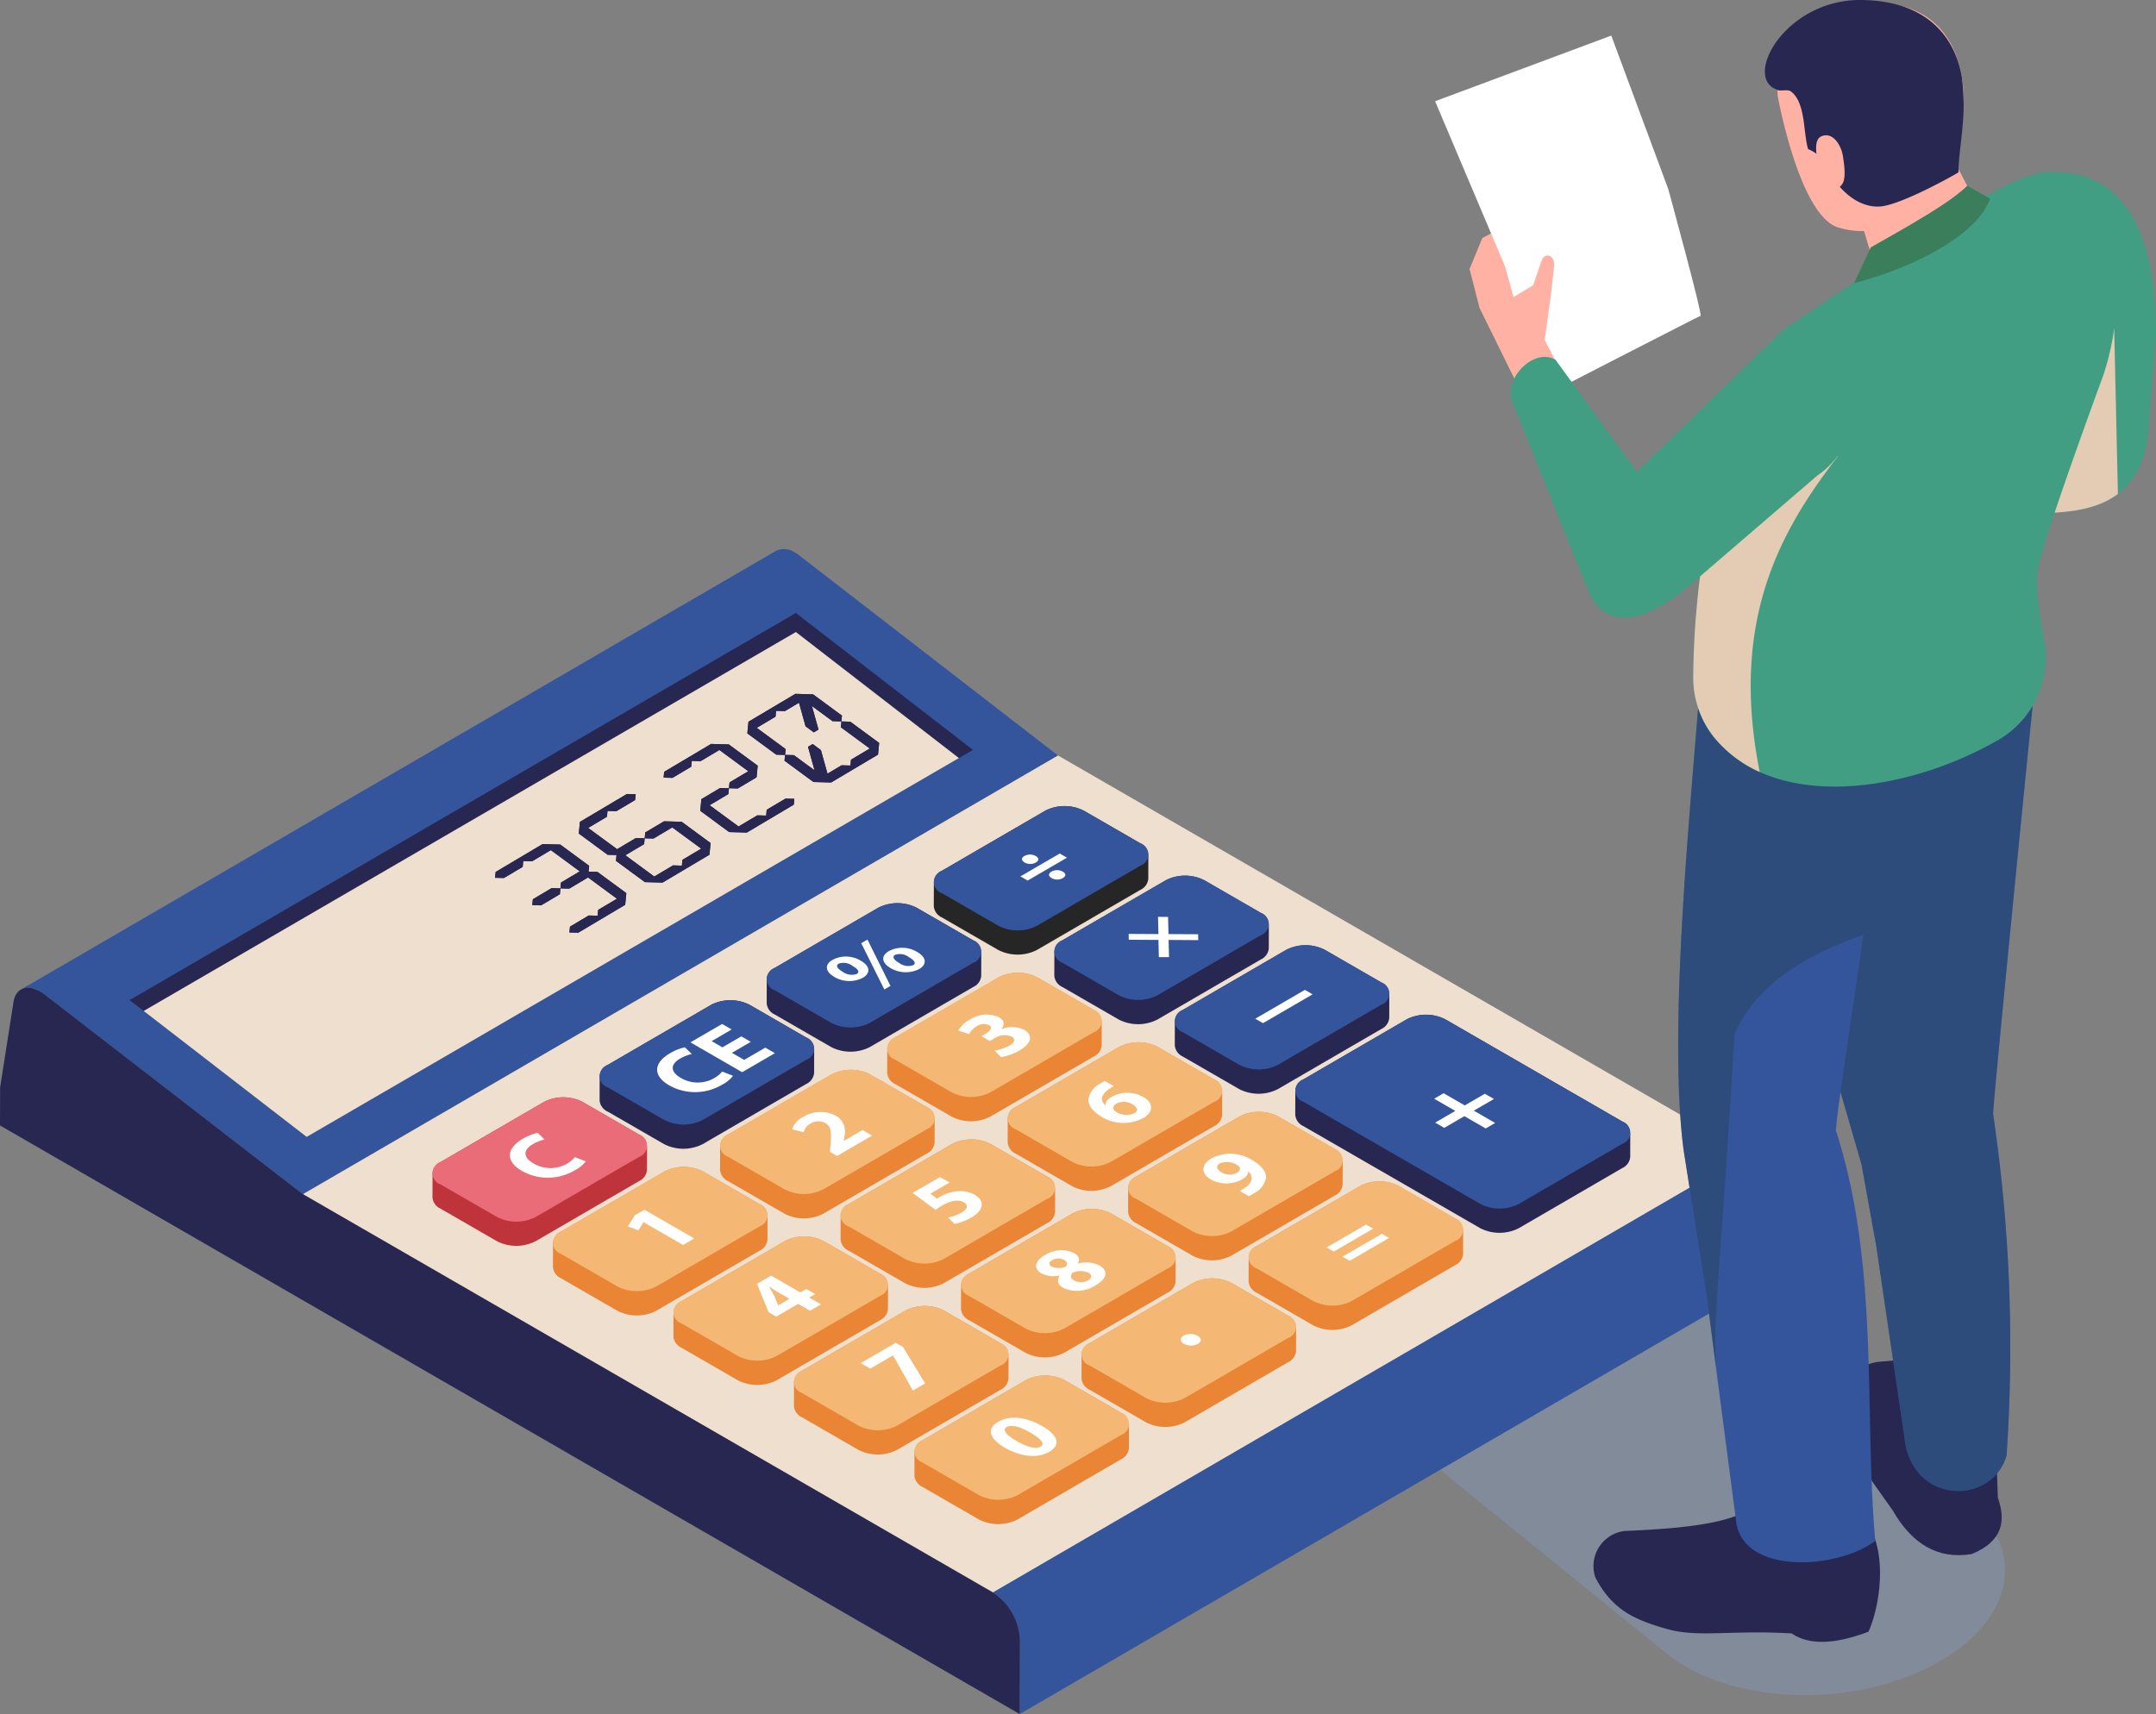 <svg id="Grupo_1072155" data-name="Grupo 1072155" xmlns="http://www.w3.org/2000/svg" xmlns:xlink="http://www.w3.org/1999/xlink" width="235.651" height="187.395" viewBox="0 0 235.651 187.395">
  <rect x="0" y="0" width="235.651" height="187.395" fill="#808080" stroke="none"/>
  <defs>
    <clipPath id="clip-path">
      <rect id="Rectángulo_293751" data-name="Rectángulo 293751" width="235.651" height="187.395" fill="none"/>
    </clipPath>
    <clipPath id="clip-path-3">
      <rect id="Rectángulo_293736" data-name="Rectángulo 293736" width="69.881" height="48.969" fill="none"/>
    </clipPath>
    <clipPath id="clip-path-4">
      <rect id="Rectángulo_293746" data-name="Rectángulo 293746" width="9.584" height="20.224" fill="none"/>
    </clipPath>
    <clipPath id="clip-path-5">
      <rect id="Rectángulo_293747" data-name="Rectángulo 293747" width="26.165" height="88.302" fill="none"/>
    </clipPath>
    <clipPath id="clip-path-6">
      <rect id="Rectángulo_293748" data-name="Rectángulo 293748" width="38.148" height="77.998" fill="none"/>
    </clipPath>
    <clipPath id="clip-path-7">
      <rect id="Rectángulo_293749" data-name="Rectángulo 293749" width="15.818" height="38.211" fill="none"/>
    </clipPath>
  </defs>
  <g id="Grupo_877509" data-name="Grupo 877509" clip-path="url(#clip-path)">
    <g id="Grupo_877508" data-name="Grupo 877508">
      <g id="Grupo_877507" data-name="Grupo 877507" clip-path="url(#clip-path)">
        <g id="Grupo_1072314" data-name="Grupo 1072314" transform="translate(149.279 136.361)" opacity="0.5" style="mix-blend-mode: multiply;isolation: isolate">
          <g id="Grupo_877468" data-name="Grupo 877468" transform="translate(0)">
            <g id="Grupo_877467" data-name="Grupo 877467" clip-path="url(#clip-path-3)">
              <path id="Trazado_258731" data-name="Trazado 258731" d="M3.887,189.363l29.047,23.545c6.618,5.364,19.382,6.041,28.511,1.512s11.166-12.549,4.548-17.913L36.947,172.961c-6.618-5.364-19.382-6.041-28.511-1.512S-2.73,184,3.887,189.363" transform="translate(0 -168.451)" fill="#8196b3"/>
            </g>
          </g>
        </g>
        <path id="Trazado_258982" data-name="Trazado 258982" d="M87.041,51.195a4.246,4.246,0,0,0-.5-.335,2.075,2.075,0,0,0-2.084-.2L1.925,98.623a2.071,2.071,0,0,1,2.084.2,4.415,4.415,0,0,1,.5.337L32.745,121l82.535-47.963Z" transform="translate(0.365 9.564)" fill="#34559c"/>
        <path id="Trazado_258983" data-name="Trazado 258983" d="M104.088,71.308l-1.536.891-71.29,41.423L13.448,99.849l-1.536-1.191,72.82-42.32Z" transform="translate(2.258 10.678)" fill="#282752"/>
        <path id="Trazado_258984" data-name="Trazado 258984" d="M102.307,71.868,31.016,113.29,13.2,99.518,84.488,58.088Z" transform="translate(2.503 11.01)" fill="#eedfcf"/>
        <path id="Trazado_258985" data-name="Trazado 258985" d="M27.834,117.4l82.535-47.964,75.419,43.544-82.535,47.963Z" transform="translate(5.275 13.161)" fill="#eedfcf"/>
        <path id="Trazado_258986" data-name="Trazado 258986" d="M173.771,106.043,91.236,154.007a6.519,6.519,0,0,1,2.952,5.113l-.012,4.023-.012,4.153L176.7,119.332l.012-4.153.012-4.024a6.519,6.519,0,0,0-2.952-5.113" transform="translate(17.293 20.099)" fill="#34559c"/>
        <path id="Trazado_258987" data-name="Trazado 258987" d="M4.374,91.181a4.511,4.511,0,0,1,.5.335l28.238,21.84L108.528,156.9a6.521,6.521,0,0,1,2.952,5.114l-.012,4.023-.012,4.153L0,105.838l.012-4.153,1.462-9.339c.239-1.524,1.487-1.982,2.9-1.166" transform="translate(0 17.206)" fill="#282752"/>
        <path id="Trazado_258988" data-name="Trazado 258988" d="M86.681,86.257l6.169,3.561a4.65,4.65,0,0,0,4.218,0l11.311-6.573a1.479,1.479,0,0,0,.866-1.211l.007-2.653a.97.97,0,0,1-.031.182,1.388,1.388,0,0,0-.853-1.414L102.2,74.59a4.649,4.649,0,0,0-4.215,0L86.675,81.165a1.474,1.474,0,0,0-.865,1.216v0L85.8,85.029a1.491,1.491,0,0,0,.879,1.229" transform="translate(16.263 14.042)" fill="#262626"/>
        <path id="Trazado_258989" data-name="Trazado 258989" d="M71.326,95.18,77.5,98.742a4.65,4.65,0,0,0,4.218,0l11.311-6.573a1.48,1.48,0,0,0,.866-1.212l.007-2.651a.971.971,0,0,1-.031.182,1.388,1.388,0,0,0-.852-1.414l-6.169-3.561a4.649,4.649,0,0,0-4.215,0L71.32,90.088a1.474,1.474,0,0,0-.865,1.216v0l-.007,2.65a1.491,1.491,0,0,0,.879,1.229" transform="translate(13.352 15.733)" fill="#282752"/>
        <path id="Trazado_258990" data-name="Trazado 258990" d="M55.972,104.1l6.169,3.561a4.652,4.652,0,0,0,4.223,0l11.307-6.571a1.486,1.486,0,0,0,.87-1.215l.007-2.653a.979.979,0,0,1-.031.184A1.386,1.386,0,0,0,77.664,96L71.5,92.434a4.652,4.652,0,0,0-4.219,0L55.97,99.008a1.484,1.484,0,0,0-.868,1.219v0l-.008,2.65a1.492,1.492,0,0,0,.879,1.229" transform="translate(10.442 17.424)" fill="#282752"/>
        <path id="Trazado_258991" data-name="Trazado 258991" d="M63.185,108.8l.007-2.651a1.075,1.075,0,0,1-.03.182,1.386,1.386,0,0,0-.853-1.413l-6.168-3.561a4.645,4.645,0,0,0-4.219,0l-11.307,6.571a1.482,1.482,0,0,0-.87,1.218v0l-.007,2.651a1.49,1.49,0,0,0,.878,1.228l6.169,3.561a4.645,4.645,0,0,0,4.223,0l11.308-6.571a1.482,1.482,0,0,0,.868-1.215" transform="translate(7.532 19.115)" fill="#bf343b"/>
        <path id="Trazado_258992" data-name="Trazado 258992" d="M96.881,88.772l0,0-.007,2.65a1.5,1.5,0,0,0,.883,1.232l6.169,3.561a4.642,4.642,0,0,0,4.215,0l11.312-6.573a1.476,1.476,0,0,0,.865-1.212l.008-2.651a1.248,1.248,0,0,1-.03.183,1.387,1.387,0,0,0-.851-1.413l-6.168-3.56a4.642,4.642,0,0,0-4.218,0L97.744,87.556a1.469,1.469,0,0,0-.864,1.216" transform="translate(18.361 15.253)" fill="#282752"/>
        <path id="Trazado_258993" data-name="Trazado 258993" d="M104.088,93.468,97.92,89.907a4.65,4.65,0,0,0-4.218,0L82.39,96.478a1.475,1.475,0,0,0-.865,1.217v0l-.007,2.651a1.5,1.5,0,0,0,.883,1.232l6.169,3.561a4.649,4.649,0,0,0,4.215,0l11.311-6.573a1.479,1.479,0,0,0,.866-1.213l.007-2.651a1.068,1.068,0,0,1-.03.183,1.383,1.383,0,0,0-.849-1.412" transform="translate(15.45 16.944)" fill="#e98535"/>
        <path id="Trazado_258994" data-name="Trazado 258994" d="M78.346,98.828,67.038,105.4a1.479,1.479,0,0,0-.867,1.219v0l-.007,2.651a1.5,1.5,0,0,0,.883,1.232l6.168,3.56a4.645,4.645,0,0,0,4.219,0l11.307-6.571a1.482,1.482,0,0,0,.87-1.215l.007-2.653a1.07,1.07,0,0,1-.03.183,1.384,1.384,0,0,0-.848-1.411l-6.169-3.561a4.652,4.652,0,0,0-4.223,0" transform="translate(12.54 18.635)" fill="#e98535"/>
        <path id="Trazado_258995" data-name="Trazado 258995" d="M74.254,115.192l.007-2.651a1.075,1.075,0,0,1-.03.182,1.385,1.385,0,0,0-.849-1.411l-6.168-3.561a4.652,4.652,0,0,0-4.223,0l-11.308,6.571a1.485,1.485,0,0,0-.868,1.219v0l-.007,2.653a1.492,1.492,0,0,0,.881,1.231l6.169,3.561a4.652,4.652,0,0,0,4.219,0l11.307-6.571a1.484,1.484,0,0,0,.87-1.216" transform="translate(9.63 20.327)" fill="#e98535"/>
        <path id="Trazado_258996" data-name="Trazado 258996" d="M107.952,95.165v0l-.007,2.653a1.493,1.493,0,0,0,.879,1.229l6.169,3.561a4.649,4.649,0,0,0,4.215,0l11.311-6.573a1.482,1.482,0,0,0,.866-1.212l.007-2.651a1.059,1.059,0,0,1-.03.181,1.385,1.385,0,0,0-.849-1.411l-6.169-3.561a4.649,4.649,0,0,0-4.215,0l-11.311,6.573a1.477,1.477,0,0,0-.865,1.217" transform="translate(20.459 16.465)" fill="#282752"/>
        <path id="Trazado_258997" data-name="Trazado 258997" d="M115.157,99.859,108.988,96.3a4.649,4.649,0,0,0-4.215,0l-11.311,6.573a1.479,1.479,0,0,0-.865,1.217v0l-.008,2.651a1.493,1.493,0,0,0,.88,1.23l6.168,3.561a4.649,4.649,0,0,0,4.215,0l11.311-6.573a1.479,1.479,0,0,0,.866-1.213l.007-2.651a1.075,1.075,0,0,1-.03.182,1.385,1.385,0,0,0-.849-1.411" transform="translate(17.549 18.156)" fill="#e98535"/>
        <path id="Trazado_258998" data-name="Trazado 258998" d="M78.114,116.888l6.169,3.561a4.65,4.65,0,0,0,4.218,0l11.308-6.571a1.486,1.486,0,0,0,.87-1.216l.007-2.651a1.007,1.007,0,0,1-.031.186,1.383,1.383,0,0,0-.848-1.414l-6.168-3.561a4.652,4.652,0,0,0-4.219,0l-11.308,6.571a1.484,1.484,0,0,0-.868,1.219v0l-.008,2.651a1.492,1.492,0,0,0,.879,1.229" transform="translate(14.639 19.847)" fill="#e98535"/>
        <path id="Trazado_258999" data-name="Trazado 258999" d="M85.323,121.583l.007-2.651a1.007,1.007,0,0,1-.031.186,1.382,1.382,0,0,0-.847-1.414l-6.169-3.561a4.652,4.652,0,0,0-4.219,0l-11.307,6.571a1.485,1.485,0,0,0-.87,1.219v0l-.007,2.65a1.488,1.488,0,0,0,.878,1.229l6.169,3.561a4.652,4.652,0,0,0,4.219,0L84.454,122.8a1.484,1.484,0,0,0,.87-1.216" transform="translate(11.729 21.538)" fill="#e98535"/>
        <path id="Trazado_259000" data-name="Trazado 259000" d="M155.6,106.345a1.383,1.383,0,0,0-.848-1.413L135.412,93.765a4.649,4.649,0,0,0-4.215,0l-11.311,6.573a1.477,1.477,0,0,0-.865,1.217v0l-.007,2.65a1.491,1.491,0,0,0,.879,1.23L139.233,116.6a4.642,4.642,0,0,0,4.215,0l11.311-6.573a1.48,1.48,0,0,0,.866-1.212l.007-2.651a1,1,0,0,1-.031.184" transform="translate(22.557 17.676)" fill="#282752"/>
        <path id="Trazado_259001" data-name="Trazado 259001" d="M126.226,106.25l-6.168-3.561a4.652,4.652,0,0,0-4.216,0l-11.311,6.573a1.479,1.479,0,0,0-.865,1.217v0l-.008,2.651a1.493,1.493,0,0,0,.88,1.23l6.168,3.561a4.652,4.652,0,0,0,4.219,0l11.311-6.573a1.48,1.48,0,0,0,.865-1.212l.007-2.651a1.074,1.074,0,0,1-.03.182,1.388,1.388,0,0,0-.853-1.414" transform="translate(19.647 19.367)" fill="#e98535"/>
        <path id="Trazado_259002" data-name="Trazado 259002" d="M89.183,123.279l6.169,3.561a4.652,4.652,0,0,0,4.223,0l11.307-6.571a1.486,1.486,0,0,0,.87-1.215l.007-2.651a1.013,1.013,0,0,1-.031.184,1.386,1.386,0,0,0-.852-1.417l-6.168-3.561a4.652,4.652,0,0,0-4.219,0l-11.308,6.571a1.484,1.484,0,0,0-.868,1.219v0L88.3,122.05a1.492,1.492,0,0,0,.879,1.229" transform="translate(16.737 21.058)" fill="#e98535"/>
        <path id="Trazado_259003" data-name="Trazado 259003" d="M96.4,127.978l.007-2.651a1.062,1.062,0,0,1-.03.181,1.39,1.39,0,0,0-.853-1.413l-6.168-3.56a4.645,4.645,0,0,0-4.219,0l-11.307,6.571a1.482,1.482,0,0,0-.87,1.219v0l-.007,2.65a1.488,1.488,0,0,0,.878,1.228L80,135.763a4.645,4.645,0,0,0,4.223,0l11.308-6.571a1.482,1.482,0,0,0,.868-1.215" transform="translate(13.827 22.75)" fill="#e98535"/>
        <path id="Trazado_259004" data-name="Trazado 259004" d="M137.3,112.643l-6.169-3.561a4.65,4.65,0,0,0-4.218,0L115.6,115.653a1.475,1.475,0,0,0-.865,1.217v0l-.007,2.651a1.5,1.5,0,0,0,.884,1.232l6.168,3.561a4.649,4.649,0,0,0,4.215,0l11.311-6.575a1.476,1.476,0,0,0,.866-1.212l.007-2.651a1.083,1.083,0,0,1-.03.184,1.385,1.385,0,0,0-.849-1.413" transform="translate(21.745 20.579)" fill="#e98535"/>
        <path id="Trazado_259005" data-name="Trazado 259005" d="M121.949,121.564,115.78,118a4.652,4.652,0,0,0-4.223,0l-11.307,6.571a1.48,1.48,0,0,0-.868,1.219v0l-.007,2.65a1.494,1.494,0,0,0,.883,1.232l6.168,3.561a4.652,4.652,0,0,0,4.219,0l11.308-6.572a1.483,1.483,0,0,0,.868-1.215l.008-2.651a.972.972,0,0,1-.031.182,1.382,1.382,0,0,0-.848-1.411" transform="translate(18.835 22.27)" fill="#e98535"/>
        <path id="Trazado_259006" data-name="Trazado 259006" d="M106.594,130.487l-6.169-3.561a4.652,4.652,0,0,0-4.223,0L84.9,133.5a1.482,1.482,0,0,0-.868,1.219v0l-.007,2.651A1.5,1.5,0,0,0,84.9,138.6l6.169,3.561a4.649,4.649,0,0,0,4.218,0l11.308-6.571a1.484,1.484,0,0,0,.868-1.216l.008-2.651a1,1,0,0,1-.031.184,1.382,1.382,0,0,0-.848-1.413" transform="translate(15.925 23.961)" fill="#e98535"/>
        <path id="Trazado_259007" data-name="Trazado 259007" d="M108.369,78.152a1.291,1.291,0,0,1,.018,2.443L97.075,87.17a4.652,4.652,0,0,1-4.219,0l-6.168-3.561a1.291,1.291,0,0,1-.014-2.442L97.985,74.59a4.649,4.649,0,0,1,4.215,0Z" transform="translate(16.264 14.042)" fill="#34559c"/>
        <path id="Trazado_259008" data-name="Trazado 259008" d="M93.014,87.075a1.291,1.291,0,0,1,.018,2.443L81.72,96.093a4.652,4.652,0,0,1-4.219,0l-6.168-3.561a1.29,1.29,0,0,1-.014-2.442L82.63,83.513a4.649,4.649,0,0,1,4.215,0Z" transform="translate(13.353 15.733)" fill="#34559c"/>
        <path id="Trazado_259009" data-name="Trazado 259009" d="M77.663,96a1.292,1.292,0,0,1,.014,2.446L66.37,105.013a4.645,4.645,0,0,1-4.223,0l-6.169-3.56a1.292,1.292,0,0,1-.01-2.445l11.308-6.571a4.65,4.65,0,0,1,4.218,0Z" transform="translate(10.443 17.424)" fill="#34559c"/>
        <path id="Trazado_259010" data-name="Trazado 259010" d="M62.308,104.92a1.292,1.292,0,0,1,.014,2.446l-11.308,6.571a4.645,4.645,0,0,1-4.223,0l-6.169-3.56a1.292,1.292,0,0,1-.01-2.445l11.308-6.571a4.65,4.65,0,0,1,4.218,0Z" transform="translate(7.533 19.115)" fill="#ea6c78"/>
        <path id="Trazado_259011" data-name="Trazado 259011" d="M119.441,84.545a1.29,1.29,0,0,1,.014,2.441l-11.312,6.575a4.649,4.649,0,0,1-4.215,0L97.761,90a1.292,1.292,0,0,1-.018-2.444l11.311-6.573a4.65,4.65,0,0,1,4.218,0Z" transform="translate(18.362 15.253)" fill="#34559c"/>
        <path id="Trazado_259012" data-name="Trazado 259012" d="M104.087,93.468a1.29,1.29,0,0,1,.013,2.441l-11.311,6.573a4.646,4.646,0,0,1-4.215,0l-6.168-3.561a1.292,1.292,0,0,1-.018-2.444L93.7,89.9a4.65,4.65,0,0,1,4.218,0Z" transform="translate(15.452 16.944)" fill="#f4b874"/>
        <path id="Trazado_259013" data-name="Trazado 259013" d="M88.737,102.389a1.291,1.291,0,0,1,.008,2.443L77.44,111.4a4.647,4.647,0,0,1-4.22,0l-6.169-3.56a1.293,1.293,0,0,1-.013-2.447l11.308-6.571a4.652,4.652,0,0,1,4.223,0Z" transform="translate(12.541 18.635)" fill="#f4b874"/>
        <path id="Trazado_259014" data-name="Trazado 259014" d="M73.382,111.313a1.291,1.291,0,0,1,.01,2.443l-11.307,6.571a4.645,4.645,0,0,1-4.219,0L51.7,116.77a1.293,1.293,0,0,1-.013-2.447l11.307-6.571a4.655,4.655,0,0,1,4.224,0Z" transform="translate(9.631 20.327)" fill="#f4b874"/>
        <path id="Trazado_259015" data-name="Trazado 259015" d="M130.511,90.936a1.29,1.29,0,0,1,.014,2.441L119.214,99.95a4.648,4.648,0,0,1-4.216,0L108.83,96.39a1.291,1.291,0,0,1-.014-2.442l11.311-6.573a4.649,4.649,0,0,1,4.215,0Z" transform="translate(20.461 16.465)" fill="#34559c"/>
        <path id="Trazado_259016" data-name="Trazado 259016" d="M115.156,99.859a1.29,1.29,0,0,1,.014,2.441l-11.312,6.573a4.642,4.642,0,0,1-4.215,0l-6.168-3.56a1.291,1.291,0,0,1-.014-2.442L104.772,96.3a4.649,4.649,0,0,1,4.215,0Z" transform="translate(17.55 18.156)" fill="#f4b874"/>
        <path id="Trazado_259017" data-name="Trazado 259017" d="M99.805,108.78a1.291,1.291,0,0,1,.01,2.443l-11.308,6.571a4.642,4.642,0,0,1-4.218,0l-6.169-3.56a1.292,1.292,0,0,1-.01-2.444l11.308-6.571a4.65,4.65,0,0,1,4.218,0Z" transform="translate(14.64 19.847)" fill="#f4b874"/>
        <path id="Trazado_259018" data-name="Trazado 259018" d="M84.45,117.7a1.291,1.291,0,0,1,.01,2.443l-11.308,6.572a4.65,4.65,0,0,1-4.218,0l-6.169-3.561a1.292,1.292,0,0,1-.01-2.444l11.308-6.571a4.65,4.65,0,0,1,4.218,0Z" transform="translate(11.73 21.538)" fill="#f4b874"/>
        <path id="Trazado_259019" data-name="Trazado 259019" d="M154.751,104.932a1.29,1.29,0,0,1,.014,2.441l-11.312,6.573a4.642,4.642,0,0,1-4.215,0L119.9,102.781a1.291,1.291,0,0,1-.014-2.442L131.2,93.765a4.652,4.652,0,0,1,4.216,0Z" transform="translate(22.559 17.676)" fill="#34559c"/>
        <path id="Trazado_259020" data-name="Trazado 259020" d="M126.225,106.25a1.291,1.291,0,0,1,.018,2.443l-11.311,6.573a4.645,4.645,0,0,1-4.219,0l-6.168-3.56a1.291,1.291,0,0,1-.014-2.442l11.311-6.573a4.652,4.652,0,0,1,4.216,0Z" transform="translate(19.648 19.367)" fill="#f4b874"/>
        <path id="Trazado_259021" data-name="Trazado 259021" d="M110.874,115.171a1.292,1.292,0,0,1,.014,2.446l-11.308,6.572a4.652,4.652,0,0,1-4.223,0l-6.169-3.561a1.292,1.292,0,0,1-.01-2.444l11.308-6.571a4.65,4.65,0,0,1,4.218,0Z" transform="translate(16.738 21.058)" fill="#f4b874"/>
        <path id="Trazado_259022" data-name="Trazado 259022" d="M95.519,124.094a1.292,1.292,0,0,1,.014,2.446l-11.308,6.572a4.652,4.652,0,0,1-4.223,0l-6.169-3.561a1.292,1.292,0,0,1-.01-2.444l11.308-6.571a4.65,4.65,0,0,1,4.218,0Z" transform="translate(13.828 22.75)" fill="#f4b874"/>
        <path id="Trazado_259023" data-name="Trazado 259023" d="M137.3,112.643a1.29,1.29,0,0,1,.014,2.441L126,121.658a4.645,4.645,0,0,1-4.216,0l-6.168-3.56a1.292,1.292,0,0,1-.018-2.444l11.311-6.573a4.652,4.652,0,0,1,4.219,0Z" transform="translate(21.746 20.579)" fill="#f4b874"/>
        <path id="Trazado_259024" data-name="Trazado 259024" d="M121.948,121.564a1.291,1.291,0,0,1,.01,2.443l-11.307,6.571a4.645,4.645,0,0,1-4.219,0l-6.169-3.56a1.293,1.293,0,0,1-.013-2.447L111.556,118a4.652,4.652,0,0,1,4.223,0Z" transform="translate(18.836 22.27)" fill="#f4b874"/>
        <path id="Trazado_259025" data-name="Trazado 259025" d="M106.593,130.487a1.291,1.291,0,0,1,.01,2.443L95.3,139.5a4.648,4.648,0,0,1-4.219,0l-6.169-3.561a1.293,1.293,0,0,1-.013-2.447L96.2,126.926a4.652,4.652,0,0,1,4.223,0Z" transform="translate(15.926 23.961)" fill="#f4b874"/>
        <path id="Trazado_259026" data-name="Trazado 259026" d="M64.947,114.326l-1.225.713-4.316-2.492-.017.01-.538.885-1.166-.429.764-1.218,1.052-.611Z" transform="translate(10.934 21.073)" fill="#fff"/>
        <path id="Trazado_259027" data-name="Trazado 259027" d="M81.531,104.781l-3.837,2.23-.773-.446.062-.772c.121-1.3.08-1.991-.539-2.367a1.646,1.646,0,0,0-1.684.059,1.426,1.426,0,0,0-.708.931l-1.268-.318a2.365,2.365,0,0,1,1.21-1.357,3.646,3.646,0,0,1,3.609-.114,2,2,0,0,1,.906,2.191l-.08.533.017.01,2.039-1.185Z" transform="translate(13.795 19.371)" fill="#fff"/>
        <path id="Trazado_259028" data-name="Trazado 259028" d="M95.272,94.933c.964.557.824,1.451-.551,2.249a5.744,5.744,0,0,1-1.991.71l-.7-.7a5.4,5.4,0,0,0,1.592-.534c.66-.384.671-.761.259-1a1.984,1.984,0,0,0-1.866.184l-.515.3-.915-.527.491-.285c.416-.252.8-.658.339-.924a1.4,1.4,0,0,0-1.374.134,2.046,2.046,0,0,0-.8.847l-1.182-.381a3.006,3.006,0,0,1,1.264-1.212,3.308,3.308,0,0,1,3.157-.261c.578.333.7.784.277,1.306l.017.01a3.012,3.012,0,0,1,2.5.084" transform="translate(16.691 17.673)" fill="#fff"/>
        <path id="Trazado_259029" data-name="Trazado 259029" d="M75.258,119.632l1.3.748-1.2.7-1.3-.748-2.4,1.393-.83-.479-1.273-3.106,1.548-.9,3.194,1.845.653-.379.955.552Zm-3.37.852,1.217-.708-1.209-.7c-.328-.19-.644-.391-.972-.609l-.033.019c.176.307.351.57.514.876l.466,1.11Z" transform="translate(13.184 22.22)" fill="#fff"/>
        <path id="Trazado_259030" data-name="Trazado 259030" d="M90.684,110.149c1.017.588,1.044,1.607-.413,2.453a6.015,6.015,0,0,1-1.814.7l-.728-.683a5.5,5.5,0,0,0,1.487-.557c.525-.3.833-.772.255-1.106s-1.347-.265-2.428.363a5.493,5.493,0,0,0-.68.453l-2.5-1.857,2.983-1.733,1.047.6-2.1,1.22.723.552a3.038,3.038,0,0,1,.334-.214,4.565,4.565,0,0,1,1.819-.6,3.247,3.247,0,0,1,2.019.406" transform="translate(15.894 20.504)" fill="#fff"/>
        <path id="Trazado_259031" data-name="Trazado 259031" d="M106.028,101.108c1.08.623,1.148,1.614-.029,2.3a4.59,4.59,0,0,1-4.525-.126c-1.022-.59-1.507-1.3-1.464-1.956a2.353,2.353,0,0,1,1.282-1.678,4.774,4.774,0,0,1,.5-.3l.98.566a4.344,4.344,0,0,0-.473.3c-1.028.708-.949,1.331-.458,1.782l.025-.014c-.006-.314.207-.626.715-.921a3.583,3.583,0,0,1,3.448.055m-2.955,1.64a2.125,2.125,0,0,0,1.971.125c.451-.262.324-.665-.228-.984a1.8,1.8,0,0,0-1.747-.071c-.343.2-.412.484-.265.717a.771.771,0,0,0,.27.213" transform="translate(18.955 18.829)" fill="#fff"/>
        <path id="Trazado_259032" data-name="Trazado 259032" d="M83.713,123.879l2.411,3.979-1.337.777-2.158-3.828-.017-.01-2.48,1.442-1.047-.6,3.822-2.221Z" transform="translate(14.99 23.391)" fill="#fff"/>
        <path id="Trazado_259033" data-name="Trazado 259033" d="M102.136,116.58c.988.571.831,1.432-.427,2.164a3.713,3.713,0,0,1-3.521.29c-.657-.379-.734-.859-.4-1.351l-.025-.014a2.939,2.939,0,0,1-1.977-.232c-.922-.533-.707-1.364.375-1.994a3.316,3.316,0,0,1,3.19-.232c.47.271.679.683.416,1.149l.021.012a3.232,3.232,0,0,1,2.348.208m-2.774,1.64a1.639,1.639,0,0,0,1.517-.014c.45-.262.447-.6.065-.823a2.163,2.163,0,0,0-1.747-.024c-.3.309-.24.626.15.852l.015.01m-2.425-1.5a2.017,2.017,0,0,0,1.5-.017.432.432,0,0,0-.149-.722,1.339,1.339,0,0,0-1.325,0c-.433.252-.374.545-.029.743" transform="translate(18.045 21.779)" fill="#fff"/>
        <path id="Trazado_259034" data-name="Trazado 259034" d="M116.116,110.344a5.685,5.685,0,0,1-.573.333l-1-.575a4.016,4.016,0,0,0,.548-.32,1.736,1.736,0,0,0,.728-.812.94.94,0,0,0-.32-.979l-.037.012c.01.283-.2.571-.686.856a3.569,3.569,0,0,1-3.391,0c-1.063-.614-1.115-1.624.079-2.316a4.45,4.45,0,0,1,4.393.165c1.13.652,1.606,1.338,1.556,2a2.363,2.363,0,0,1-1.3,1.64m-3.54-2.264a1.674,1.674,0,0,0,1.639.057c.343-.2.413-.437.337-.614a.544.544,0,0,0-.25-.225,2.036,2.036,0,0,0-1.939-.2c-.427.249-.366.649.192.972l.021.012" transform="translate(20.959 20.097)" fill="#fff"/>
        <path id="Trazado_259035" data-name="Trazado 259035" d="M138.31,101.107l-2.2,1.275,2.33,1.347-1.031.6-2.33-1.345-2.2,1.278-.992-.573,2.2-1.278-2.309-1.333,1.031-.6,2.31,1.333,2.195-1.276Z" transform="translate(24.977 19.044)" fill="#fff"/>
        <path id="Trazado_259036" data-name="Trazado 259036" d="M121.608,91.466l-5.427,3.153-.843-.487,5.427-3.153Z" transform="translate(21.861 17.244)" fill="#fff"/>
        <path id="Trazado_259037" data-name="Trazado 259037" d="M111.3,86.17l.012.642-3.241-.021.048,1.878-1.113,0-.044-1.881-3.241-.017-.017-.64,3.255.019-.044-1.885,1.1.01.044,1.876Z" transform="translate(19.656 15.971)" fill="#fff"/>
        <path id="Trazado_259038" data-name="Trazado 259038" d="M95.415,78.708c.362.208.379.487,0,.705a1.251,1.251,0,0,1-1.217,0c-.387-.224-.384-.509-.025-.717a1.265,1.265,0,0,1,1.238.012" transform="translate(17.799 14.886)" fill="#fff"/>
        <path id="Trazado_259039" data-name="Trazado 259039" d="M97.885,80.134c.37.214.388.491.012.71a1.255,1.255,0,0,1-1.225,0c-.378-.219-.371-.5-.012-.71a1.255,1.255,0,0,1,1.225,0" transform="translate(18.269 15.158)" fill="#fff"/>
        <path id="Trazado_259040" data-name="Trazado 259040" d="M93.758,80.946l4.3-2.5.79.456-4.3,2.5Z" transform="translate(17.771 14.869)" fill="#fff"/>
        <path id="Trazado_259041" data-name="Trazado 259041" d="M81.97,89.338c-.972-.561-1.117-1.329-.193-1.866a3.125,3.125,0,0,1,3.073.087c1.138.657,1.023,1.418.238,1.874a3.268,3.268,0,0,1-3.118-.094m2-1.2a1.611,1.611,0,0,0-1.513-.257c-.383.224-.112.571.432.885l.036.021a1.617,1.617,0,0,0,1.494.226c.358-.209.162-.523-.448-.876" transform="translate(15.382 16.51)" fill="#fff"/>
        <path id="Trazado_259042" data-name="Trazado 259042" d="M79.814,86.356l2.517,5.063-.673.391-2.524-5.058Z" transform="translate(14.999 16.368)" fill="#fff"/>
        <path id="Trazado_259043" data-name="Trazado 259043" d="M79.671,88.364c1.142.659,1.022,1.417.238,1.872a3.231,3.231,0,0,1-3.114-.09c-.975-.564-1.121-1.331-.2-1.869a3.122,3.122,0,0,1,3.073.087M77.7,89.577a1.677,1.677,0,0,0,1.542.245c.359-.209.163-.523-.452-.878a1.62,1.62,0,0,0-1.521-.252c-.375.218-.112.571.432.885" transform="translate(14.401 16.663)" fill="#fff"/>
        <path id="Trazado_259044" data-name="Trazado 259044" d="M72.669,97.306l-3.578,2.079-5.649-3.262L66.9,94.112l1.047.6L65.76,95.989l1.175.679L69,95.467l1.038.6-2.067,1.2,1.342.774L71.622,96.7Z" transform="translate(12.024 17.838)" fill="#fff"/>
        <path id="Trazado_259045" data-name="Trazado 259045" d="M63.411,96.255l.758.734a4.756,4.756,0,0,0-1.276.5c-1.008.585-1.176,1.392.082,2.117a3.618,3.618,0,0,0,3.64.023,3.115,3.115,0,0,0,.873-.724l1.187.465a3.485,3.485,0,0,1-1.2.978,5.774,5.774,0,0,1-5.763.077c-1.927-1.113-1.633-2.525.063-3.512a5.667,5.667,0,0,1,1.632-.659" transform="translate(11.445 18.244)" fill="#fff"/>
        <path id="Trazado_259046" data-name="Trazado 259046" d="M49.886,104.116l.753.736a4.7,4.7,0,0,0-1.272.5c-1.008.585-1.18,1.394.079,2.12a3.624,3.624,0,0,0,3.644.02,3.053,3.053,0,0,0,.868-.722l1.192.463a3.533,3.533,0,0,1-1.2.978,5.775,5.775,0,0,1-5.767.08c-1.927-1.113-1.633-2.525.067-3.514a5.716,5.716,0,0,1,1.632-.659" transform="translate(8.881 19.734)" fill="#fff"/>
        <path id="Trazado_259047" data-name="Trazado 259047" d="M96.635,131.2c1.687.973,2.169,2.031.786,2.835-1.4.812-3.276.441-4.83-.446-1.575-.909-2.16-2.017-.761-2.83,1.449-.842,3.314-.42,4.8.441m-2.723,1.678c1.217.7,2.095.861,2.579.58s.14-.8-1.1-1.515c-1.205-.7-2.1-.914-2.612-.619-.46.266-.193.787,1.037,1.5l.048.027.05.029" transform="translate(17.255 24.696)" fill="#fff"/>
        <path id="Trazado_259048" data-name="Trazado 259048" d="M121.9,115.051l4.3-2.5.777.448-4.3,2.5Z" transform="translate(23.105 21.333)" fill="#fff"/>
        <path id="Trazado_259049" data-name="Trazado 259049" d="M127.655,113.4l.782.451-4.3,2.5-.78-.451Z" transform="translate(23.381 21.493)" fill="#fff"/>
        <path id="Trazado_259050" data-name="Trazado 259050" d="M110.332,122.807c.445.257.471.621.021.883a1.6,1.6,0,0,1-1.515-.014c-.453-.262-.467-.628-.025-.885a1.568,1.568,0,0,1,1.519.017" transform="translate(20.563 23.237)" fill="#fff"/>
        <path id="Trazado_259051" data-name="Trazado 259051" d="M51.668,82.395l.965.027.062-.638,2.052-1.219-3.161-2.324L49.534,79.46l-.965-.027-.062.638L46.456,81.29l-.965-.027.062-.636,5.13-3.05.965.027.965.027,3.161,2.324-.062.638.965.027,3.159,2.324-.062.638-.061.636-5.132,3.05-.964-.027.061-.638,2.053-1.219.965.027.061-.638,2.053-1.219-3.161-2.326L53.6,82.45l-.965-.027-.062.636-2.052,1.22-.965-.027.062-.638Z" transform="translate(8.622 14.703)" fill="#282752"/>
        <path id="Trazado_259052" data-name="Trazado 259052" d="M59.4,73l-.062.636-2.052,1.22-.965-.027-.062.636-2.052,1.22,3.161,2.324,2.052-1.22.965.027.062-.636,2.052-1.22.965.027.965.027,3.159,2.326-.062.636-.061.638-5.132,3.049-.964-.027-.965-.027-3.161-2.324.062-.636-.965-.027L53.182,77.3l.062-.636.062-.638,5.13-3.049Zm.923,5.455-2.052,1.219L61.431,82l2.053-1.22.964.027.062-.636,2.053-1.22L63.4,76.628l-2.052,1.219-.965-.027Z" transform="translate(10.08 13.831)" fill="#282752"/>
        <path id="Trazado_259053" data-name="Trazado 259053" d="M67.154,73.191l.965.027.062-.638,2.052-1.219-3.161-2.324L65.02,70.256l-.965-.027-.062.638-2.052,1.219-.965-.027.062-.636,5.13-3.05.965.027.965.027,3.161,2.324-.062.638-.062.636-2.052,1.22-.965-.027-.062.636-2.052,1.22L69.165,77.4l2.053-1.219.965.027.061-.638L74.3,74.351l.964.027-.061.636-5.132,3.05-.964-.027-.965-.027-3.161-2.324.062-.638.062-.638Z" transform="translate(11.557 12.959)" fill="#282752"/>
        <path id="Trazado_259054" data-name="Trazado 259054" d="M68.668,68.094l.062-.636.062-.638,5.13-3.049.965.027.965.026,3.159,2.326-.061.636-.965-.027L75.728,65.1l.718,2.575-.514.306-.9-.665-.717-2.575-1.539.915-.965-.027-.062.638-2.052,1.22,3.161,2.324-.062.636-.965-.027Zm4.063,2.989.062-.638.965.027,2.257,1.661L75.3,69.558l.513-.3.9.664.718,2.575,1.538-.915.965.027L80,70.969l2.053-1.22-3.161-2.324.062-.638.964.027,3.161,2.324-.062.638-.062.636-5.13,3.05-.965-.027-.964-.027Z" transform="translate(13.015 12.087)" fill="#282752"/>
        <path id="Trazado_259055" data-name="Trazado 259055" d="M51.668,82.395l.965.027.062-.638,2.052-1.219-3.161-2.324L49.534,79.46l-.965-.027-.062.638L46.456,81.29l-.965-.027.062-.636,5.13-3.05.965.027.965.027,3.161,2.324-.062.638.965.027,3.159,2.324-.062.638-.061.636-5.132,3.05-.964-.027.061-.638,2.053-1.219.965.027.061-.638,2.053-1.219-3.161-2.326L53.6,82.45l-.965-.027-.062.636-2.052,1.22-.965-.027.062-.638Z" transform="translate(8.622 14.703)" fill="#282752"/>
        <path id="Trazado_259056" data-name="Trazado 259056" d="M59.4,73l-.062.636-2.052,1.22-.965-.027-.062.636-2.052,1.22,3.161,2.324,2.052-1.22.965.027.062-.636,2.052-1.22.965.027.965.027,3.159,2.326-.062.636-.061.638-5.132,3.049-.964-.027-.965-.027-3.161-2.324.062-.636-.965-.027L53.182,77.3l.062-.636.062-.638,5.13-3.049Zm.923,5.455-2.052,1.219L61.431,82l2.053-1.22.964.027.062-.636,2.053-1.22L63.4,76.628l-2.052,1.219-.965-.027Z" transform="translate(10.08 13.831)" fill="#282752"/>
        <path id="Trazado_259057" data-name="Trazado 259057" d="M67.154,73.191l.965.027.062-.638,2.052-1.219-3.161-2.324L65.02,70.256l-.965-.027-.062.638-2.052,1.219-.965-.027.062-.636,5.13-3.05.965.027.965.027,3.161,2.324-.062.638-.062.636-2.052,1.22-.965-.027-.062.636-2.052,1.22L69.165,77.4l2.053-1.219.965.027.061-.638L74.3,74.351l.964.027-.061.636-5.132,3.05-.964-.027-.965-.027-3.161-2.324.062-.638.062-.638Z" transform="translate(11.557 12.959)" fill="#282752"/>
        <path id="Trazado_259058" data-name="Trazado 259058" d="M68.668,68.094l.062-.636.062-.638,5.13-3.049.965.027.965.026,3.159,2.326-.061.636-.965-.027L75.728,65.1l.718,2.575-.514.306-.9-.665-.717-2.575-1.539.915-.965-.027-.062.638-2.052,1.22,3.161,2.324-.062.636-.965-.027Zm4.063,2.989.062-.638.965.027,2.257,1.661L75.3,69.558l.513-.3.9.664.718,2.575,1.538-.915.965.027L80,70.969l2.053-1.22-3.161-2.324.062-.638.964.027,3.161,2.324-.062.638-.062.636-5.13,3.05-.965-.027-.964-.027Z" transform="translate(13.015 12.087)" fill="#282752"/>
        <path id="Trazado_259059" data-name="Trazado 259059" d="M163.344,10.431s2.364,13.181,6.663,14.4a8.55,8.55,0,0,0,7.243-1.046l5.056-3.5s.144-.752.335-1.845a70.756,70.756,0,0,0,1.025-7.6,1.457,1.457,0,0,0,.006-.157,14.21,14.21,0,0,0-.191-2.283c-.573-3.444-2.747-8.63-10.742-8.1-7.933.533-9.218,6.3-9.395,8.891a9.8,9.8,0,0,0,0,1.243" transform="translate(30.956 0.049)" fill="#ffb2a3"/>
        <path id="Trazado_259060" data-name="Trazado 259060" d="M180.182,12.908,184.869,22c-4.856.276-8.5,2.311-11.91,5.839l-2.7-9.134Z" transform="translate(32.27 2.447)" fill="#ffb2a3"/>
        <path id="Trazado_259061" data-name="Trazado 259061" d="M163.446,9.785c.362.266,1.187-.083,1.576.218,1.633,1.243,1.322,4.563,1.869,6.3a4.163,4.163,0,0,1,2.378,2.5c1.011,2.029,3.19,3.984,5.568,3.765s8.487-3.674,8.5-3.74c-.075-1.538.647-5.136.545-7.945-.02-.807-.082-1.626-.184-2.44C183.126,5,180.753.106,172.741,0c-8.316-.108-12.991,8.425-9.3,9.784" transform="translate(30.736 0)" fill="#282752"/>
        <path id="Trazado_259062" data-name="Trazado 259062" d="M166.953,15.154c0-.839-.419-2.389.684-2.678,1.22-.32,2.01,1.236,2.159,2.2.115.761.375,2.31-.024,3.019-.462.818-1.4.658-1.989.058a3.7,3.7,0,0,1-.83-2.6" transform="translate(31.629 2.357)" fill="#ffb2a3"/>
        <path id="Trazado_259063" data-name="Trazado 259063" d="M200.774,33.364l-.883,11.291c-.393,3.157-1.64,5.128-3.28,6.352-2.788,2.107-6.727,2.047-9.585,2.144a16.129,16.129,0,0,0-2.144.172l-.87-12.86,5.06-24.633c8.77-.284,11.616,7.335,11.7,17.534" transform="translate(34.877 2.999)" fill="#419e83"/>
        <g id="Grupo_877497" data-name="Grupo 877497" transform="translate(221.904 35.925)" style="mix-blend-mode: multiply;isolation: isolate">
          <g id="Grupo_877496" data-name="Grupo 877496">
            <g id="Grupo_877495" data-name="Grupo 877495" clip-path="url(#clip-path-4)">
              <path id="Trazado_259064" data-name="Trazado 259064" d="M196.131,48.283c-2.788,2.1-6.727,2.047-9.585,2.142V43.154L195.723,30.2Z" transform="translate(-186.547 -30.201)" fill="#e3ccb3"/>
            </g>
          </g>
        </g>
        <path id="Trazado_259065" data-name="Trazado 259065" d="M173.233,125.316c-4.985,1.036-5.787,4.92-3.886,8.291l5.613,7.946c2.107,3.661,4.937,5.38,8.637,4.761,3.325-1.372,3.774-3.561,2.85-6.143l-.186-5.512-3.356-10.206Z" transform="translate(31.918 23.588)" fill="#282752"/>
        <path id="Trazado_259066" data-name="Trazado 259066" d="M188.048,147.233c-1.633,5.554-10.469,5.354-11.177-2.073L173.82,124.4c0-.017-1.628-9.014-1.628-9.014l-5.93-20.428-1.285-5.347,4.19-25.8L191.141,62.8s-4.545,45.331-4.562,47.1a173.812,173.812,0,0,1,1.469,37.33" transform="translate(31.269 11.903)" fill="#34559c"/>
        <g id="Grupo_877500" data-name="Grupo 877500" transform="translate(196.246 74.702)" opacity="0.5" style="mix-blend-mode: multiply;isolation: isolate">
          <g id="Grupo_877499" data-name="Grupo 877499">
            <g id="Grupo_877498" data-name="Grupo 877498" clip-path="url(#clip-path-5)">
              <path id="Trazado_259067" data-name="Trazado 259067" d="M188.048,147.233c-1.633,5.554-10.469,5.354-11.177-2.073L173.82,124.4c0-.017-1.628-9.014-1.628-9.014l-5.93-20.428-1.285-5.347,4.19-25.8L191.141,62.8s-4.545,45.331-4.562,47.1a173.812,173.812,0,0,1,1.469,37.33" transform="translate(-164.977 -62.8)" fill="#25435c"/>
            </g>
          </g>
        </g>
        <path id="Trazado_259068" data-name="Trazado 259068" d="M176.572,141.912c1.989,3.353,1.074,8.952-.1,11.489-3.469,1.3-6.374,1.563-8.393.182-6.556-.393-10.224.483-13.6-.476-3.586-1.019-6.032-2.1-7.869-5.682a3.878,3.878,0,0,1,3.188-5.041c5.447-.224,10.338-.669,13-2l4.651-8.5,8.445,6.658Z" transform="translate(27.747 24.996)" fill="#282752"/>
        <path id="Trazado_259069" data-name="Trazado 259069" d="M174.433,90.8c-.244,2.164-3.051,20.159-2.985,21.435,4.782,14.745,3.051,31.066,4.294,44.835-4.172,3.13-14.213,3.695-15.178-1.9l-2.23-17.021c-.011-.111-.044-.344-.044-.344l-.077-.61-.854-6.613-2.563-16.21c-1.831-13.869,1.065-40.342,1.831-51.725L178.284,60.1a.664.664,0,0,0,.021.3.961.961,0,0,0,.045.167c.865,2.851,13.824,3.939,13.969,6.935.277,6.134-1.166,16.675-17.753,23.244-.044.023-.089.033-.133.056" transform="translate(29.226 11.391)" fill="#34559c"/>
        <g id="Grupo_877503" data-name="Grupo 877503" transform="translate(183.424 71.49)" opacity="0.5" style="mix-blend-mode: multiply;isolation: isolate">
          <g id="Grupo_877502" data-name="Grupo 877502">
            <g id="Grupo_877501" data-name="Grupo 877501" clip-path="url(#clip-path-6)">
              <path id="Trazado_259070" data-name="Trazado 259070" d="M174.566,90.744c-.077,0-.123.023-.133.056-6.2,2.252-11.594,5.247-14.057,10.851-1.876,30.212-2.32,30.212-2.042,36.447-.011-.056-.044-.289-.044-.289l-.077-.61-.854-6.613-2.563-16.21c-1.831-13.869,1.065-40.342,1.831-51.726L178.284,60.1a.665.665,0,0,0,.021.3.961.961,0,0,0,.045.167c.865,2.851,13.824,3.939,13.969,6.934.277,6.136-1.166,16.676-17.753,23.245" transform="translate(-154.198 -60.099)" fill="#25435c"/>
            </g>
          </g>
        </g>
        <path id="Trazado_259071" data-name="Trazado 259071" d="M193.269,59.111c-.335,1.734.1,4.928.654,7.831a10.393,10.393,0,0,1-5.039,10.984c-8.039,4.6-18.682,6.8-26.039,3.473a13.537,13.537,0,0,1-5.1-3.935,10.369,10.369,0,0,1-2.163-6.655,93.653,93.653,0,0,1,4.491-27.621,30.6,30.6,0,0,1,5.387-10.169L180.933,22.69c5.455-3.374,7.626-5.392,12.676-6.851,7.557-.617,10.238,11.719,6.811,22.147,0,0-6.434,17.434-7.15,21.125" transform="translate(29.488 2.998)" fill="#419e83"/>
        <g id="Grupo_877506" data-name="Grupo 877506" transform="translate(185.068 46.186)" style="mix-blend-mode: multiply;isolation: isolate">
          <g id="Grupo_877505" data-name="Grupo 877505">
            <g id="Grupo_877504" data-name="Grupo 877504" clip-path="url(#clip-path-7)">
              <path id="Trazado_259072" data-name="Trazado 259072" d="M171.4,42.516c-6.3,8.152-11.849,17.937-8.554,34.522a13.535,13.535,0,0,1-5.046-3.866,10.505,10.505,0,0,1-2.216-6.812,93.613,93.613,0,0,1,4.488-27.533Z" transform="translate(-155.58 -38.827)" fill="#e3ccb3"/>
            </g>
          </g>
        </g>
        <path id="Trazado_259073" data-name="Trazado 259073" d="M170.364,27.724l1.821-3.914c4.385-2.477,8.75-4.947,10.544-6.74l2.5,1.413c-1.25,3.615-7.446,7.284-14.866,9.24" transform="translate(32.29 3.236)" fill="#3a7e5c"/>
        <path id="Trazado_259074" data-name="Trazado 259074" d="M143.7,21.512l-2.452.7,2.75.636a.622.622,0,0,1,.629.5.8.8,0,0,1-.533.923.905.905,0,0,1-.353.062l-2.455-.027,1.187,2.122,1.078,1.946c1.18,2.356,1.383,5.6,1.316,8.7l2.22,5.6-.625-.419-5.729-3.033-4.613-9.363-.511-2.006-.582-2.239,1.4-3.4,3.308-1.741,3.648-.39c1.134,0,1.231,1.179.32,1.425" transform="translate(25.592 3.807)" fill="#ffb2a3"/>
        <path id="Trazado_259075" data-name="Trazado 259075" d="M131.865,10.447l7.651,18.079,3.953,14.295s17.153-8.829,17.405-8.913-3.532-13.875-3.532-13.875L151.12,3.271Z" transform="translate(24.993 0.62)" fill="#fff"/>
        <path id="Trazado_259076" data-name="Trazado 259076" d="M138.954,28.1l2.285-1.368.916-2.69c.337-.921,1.555-.715,1.362.765l-.378,3.3-.645,4.6,2.6,5.025-.931,3.684-2.141-.616Z" transform="translate(26.337 4.452)" fill="#ffb2a3"/>
        <path id="Trazado_259077" data-name="Trazado 259077" d="M168.64,30.469,152.621,46.04l-8.914-12.257c-2.173-1.3-5.435,1.684-4.837,4.294,0,0,4.485,11.211,8.371,20.845,2.929,7.262,11.333-.653,11.333-.653L172.317,46.45c7.389-4.962,7.059-21.769-3.677-15.981" transform="translate(26.307 5.548)" fill="#419e83"/>
      </g>
    </g>
  </g>
</svg>
